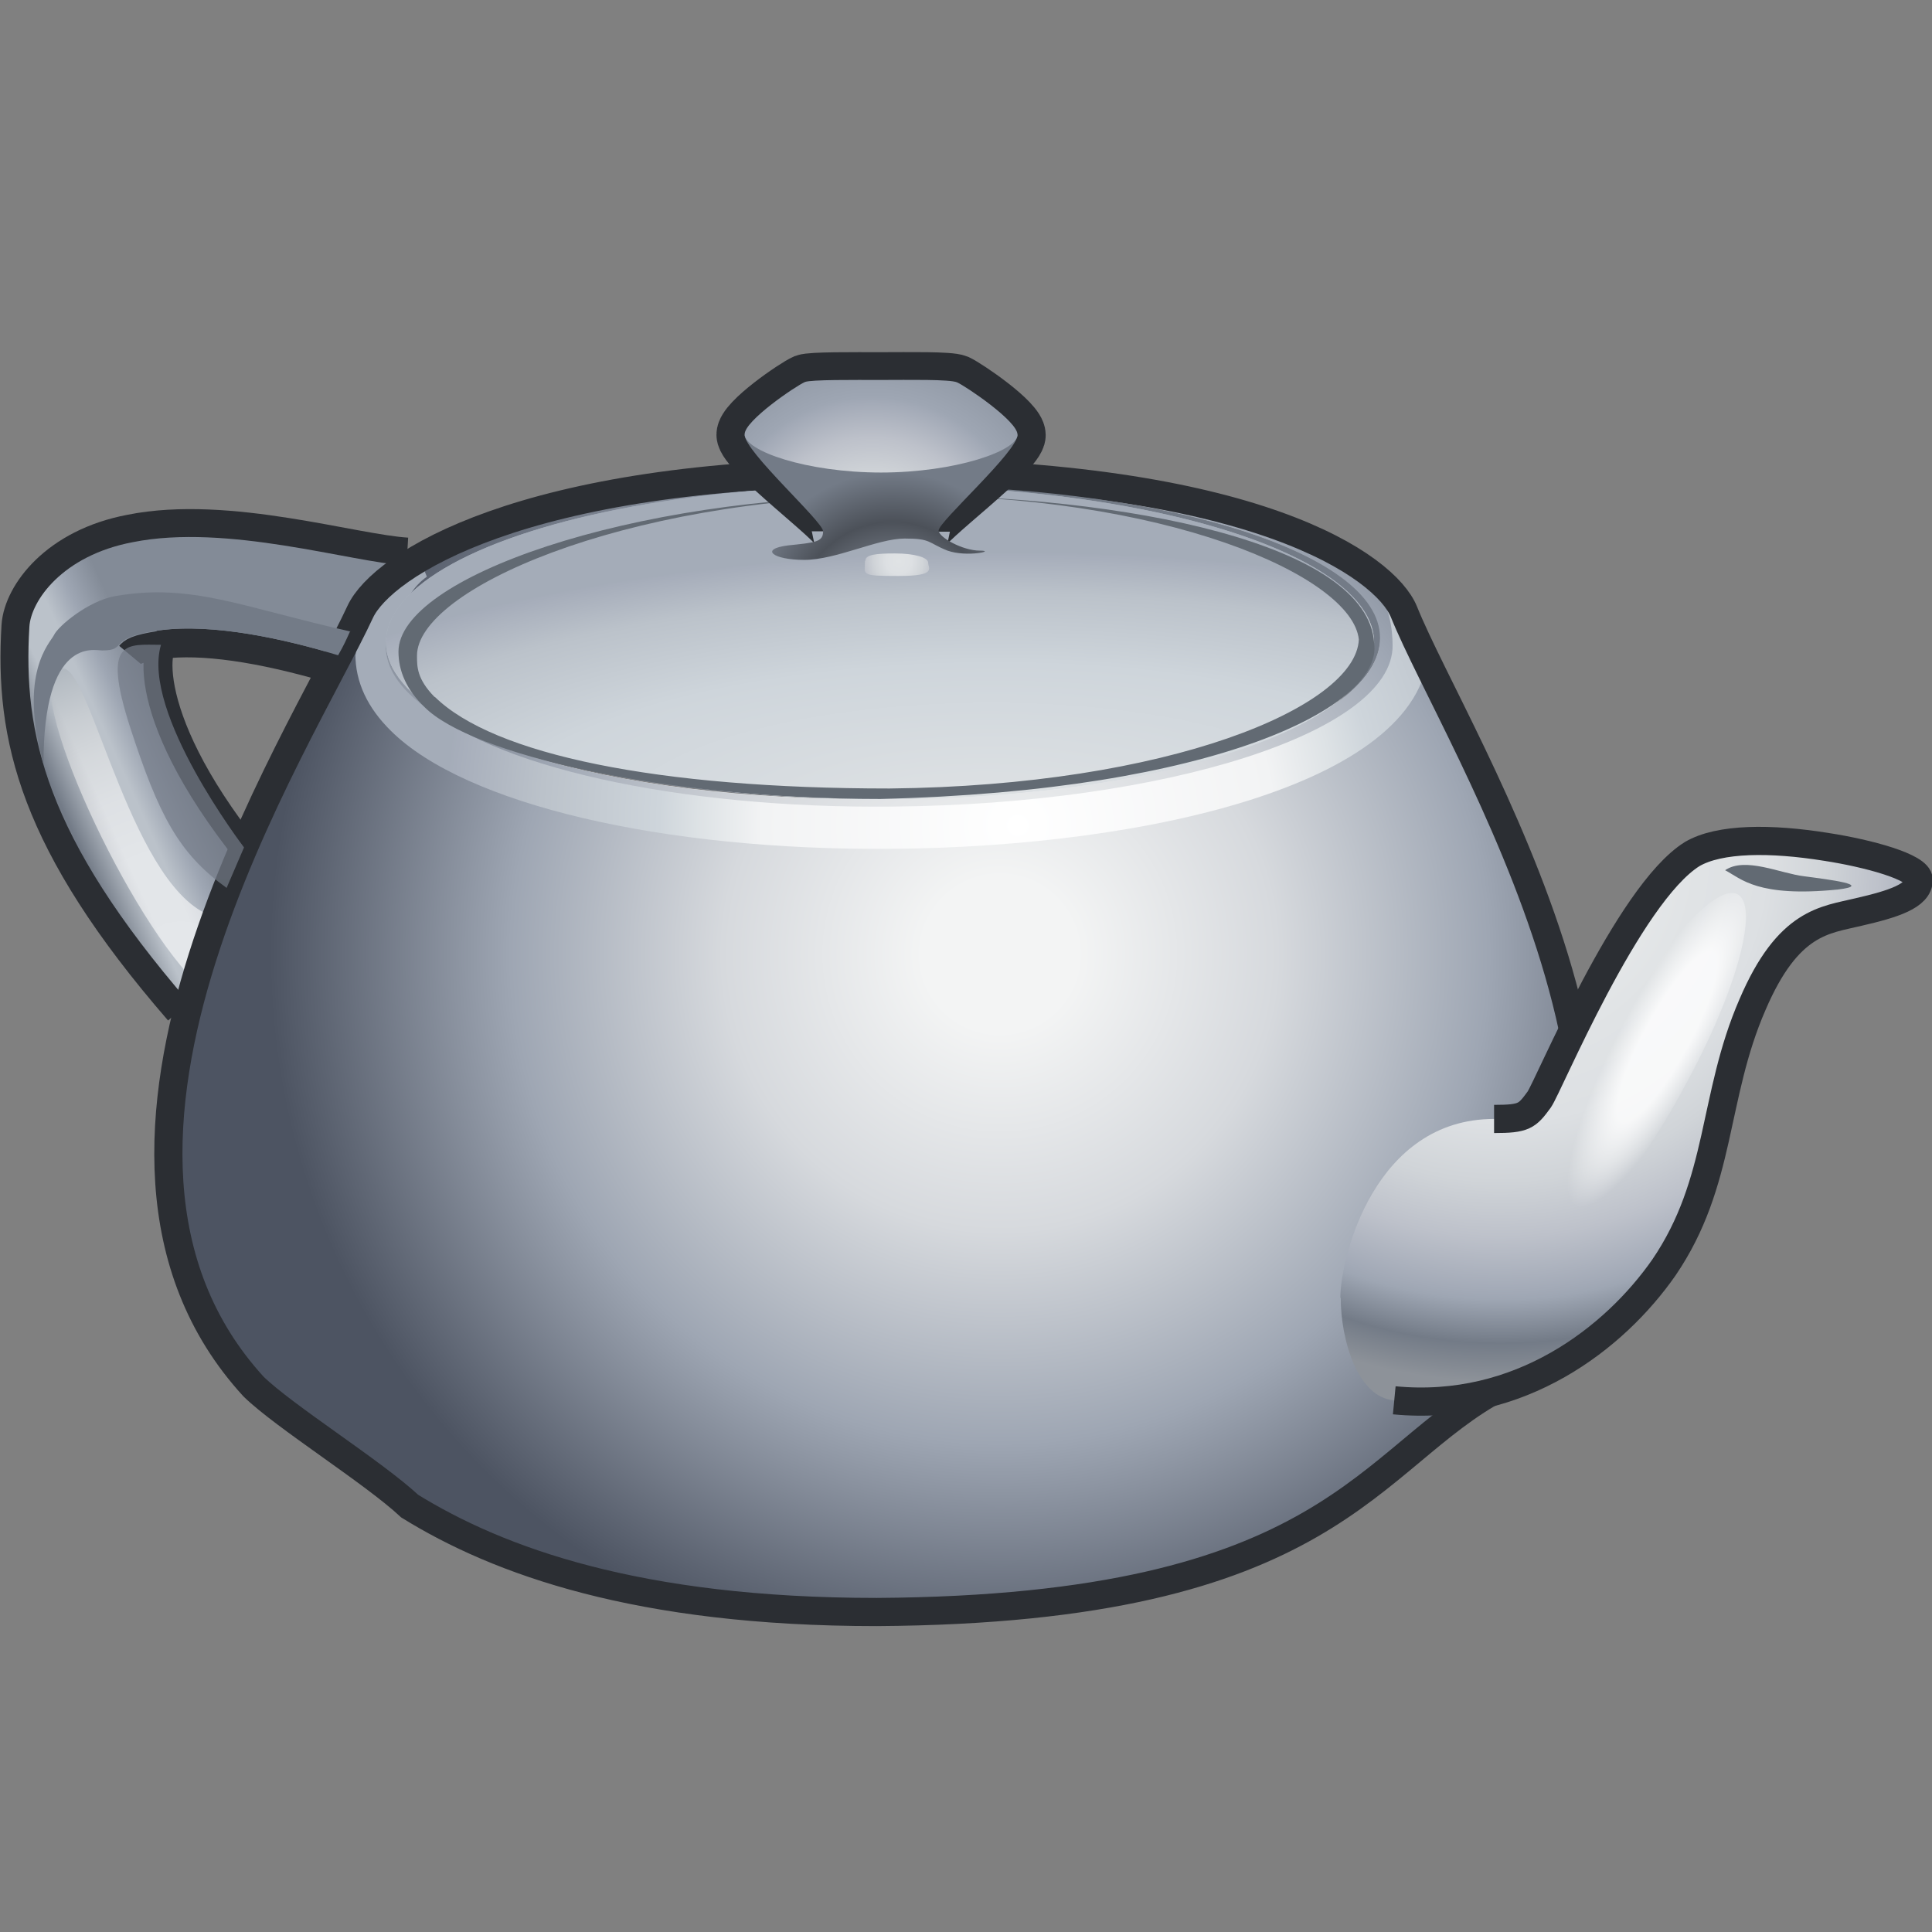 <svg xmlns="http://www.w3.org/2000/svg" width="48" height="48" xmlns:xlink="http://www.w3.org/1999/xlink"><rect width="100%" height="100%" fill="#808080" stroke="none"/><defs><radialGradient id="a" cx="4.019" cy="35.203" r="22.264" gradientUnits="userSpaceOnUse" fy="35.203" fx="4.019"><stop offset=".006" stop-color="#9EA6B3"/><stop offset=".872" stop-color="#4C5159"/><stop offset="1" stop-color="#737B87"/></radialGradient><radialGradient id="b" cx="22.131" cy="5.154" r="2.122" gradientUnits="userSpaceOnUse" fy="5.154" fx="22.131"><stop offset="0" stop-color="#E0E3E5"/><stop offset=".151" stop-color="#DDE0E3"/><stop offset=".283" stop-color="#D0D4D8"/><stop offset=".408" stop-color="#BDC1CA"/><stop offset=".527" stop-color="#A3AAB7"/><stop offset=".547" stop-color="#9EA6B3"/><stop offset="1" stop-color="#737B87"/></radialGradient><radialGradient id="c" cx="21.484" cy="5.065" r="7.232" gradientUnits="userSpaceOnUse" fy="5.065" fx="21.484"><stop offset="0" stop-color="#E0E3E5"/><stop offset=".151" stop-color="#DDE0E3"/><stop offset=".283" stop-color="#D0D4D8"/><stop offset=".408" stop-color="#BDC1CA"/><stop offset=".527" stop-color="#A3AAB7"/><stop offset=".547" stop-color="#9EA6B3"/><stop offset="1" stop-color="#737B87"/></radialGradient><radialGradient id="d" cx="21.974" cy="6.552" r="3.592" gradientUnits="userSpaceOnUse" fy="6.552" fx="21.974"><stop offset=".006" stop-color="#9EA6B3"/><stop offset=".659" stop-color="#4C5159"/><stop offset="1" stop-color="#737B87"/></radialGradient><radialGradient id="e" cx="3.65" cy="25.666" r="16.436" gradientUnits="userSpaceOnUse" fy="25.666" fx="3.65"><stop offset=".006" stop-color="#9EA6B3"/><stop offset=".872" stop-color="#4C5159"/><stop offset="1" stop-color="#737B87"/></radialGradient><radialGradient id="t" cx="143.255" cy="-1406.636" r="19.146" gradientUnits="userSpaceOnUse" gradientTransform="matrix(1.307 -.011 0 .415 -163.059 596.829)" fy="-1406.636" fx="143.255"><stop offset="0" stop-color="#E0E3E5"/><stop offset=".48" stop-color="#CED5DB"/><stop offset=".698" stop-color="#BBC2CA"/><stop offset=".818" stop-color="#A6ADBA"/><stop offset=".827" stop-color="#A4ACB8"/></radialGradient><radialGradient id="s" cx="141.352" cy="-1421.644" r="13.92" gradientUnits="userSpaceOnUse" gradientTransform="matrix(1.307 -.011 0 .415 -163.059 596.829)" fy="-1421.644" fx="141.352"><stop offset=".179" stop-color="#98A4B3"/><stop offset=".693" stop-color="#ADB6C1"/><stop offset="1" stop-color="#D4DBDF"/></radialGradient><radialGradient id="r" cx="12.057" cy="10.16" r="8.432" gradientUnits="userSpaceOnUse" fy="10.16" fx="12.057"><stop offset="0" stop-color="#9EA6B3"/><stop offset="1" stop-color="#737B87"/></radialGradient><radialGradient id="f" cx="1002.977" cy="-1767.609" r="3.358" gradientUnits="userSpaceOnUse" gradientTransform="matrix(.672 -1.242 .291 .157 -119.602 1540.764)" fy="-1767.609" fx="1002.977"><stop offset="0" stop-color="#fff"/><stop offset=".5" stop-color="#fff"/><stop offset="1" stop-color="#fff" stop-opacity="0"/></radialGradient><radialGradient id="g" cx="36.947" cy="12.435" r="12.918" gradientUnits="userSpaceOnUse" fy="12.435" fx="36.947"><stop offset="0" stop-color="#F3F4F4"/><stop offset=".376" stop-color="#E0E3E5"/><stop offset=".506" stop-color="#DDE0E3"/><stop offset=".618" stop-color="#D0D4D8"/><stop offset=".725" stop-color="#BDC1CA"/><stop offset=".827" stop-color="#A3AAB7"/><stop offset=".844" stop-color="#9EA6B3"/><stop offset=".927" stop-color="#737B87"/><stop offset="1" stop-color="#8D9299"/></radialGradient><radialGradient id="o" cx="24.759" cy="11.482" r="14.104" gradientUnits="userSpaceOnUse" fy="11.482" fx="24.759"><stop offset="0" stop-color="#fff"/><stop offset=".447" stop-color="#F2F3F4"/><stop offset=".558" stop-color="#DDE2E5"/><stop offset=".626" stop-color="#CED5DB"/><stop offset=".832" stop-color="#BBC2CA"/><stop offset=".988" stop-color="#A6ADBA"/><stop offset="1" stop-color="#A4ACB8"/></radialGradient><radialGradient id="h" cx="4.464" cy="15.279" r="8.867" gradientUnits="userSpaceOnUse" fy="15.279" fx="4.464"><stop offset="0" stop-color="#fff"/><stop offset=".34" stop-color="#FDFDFD"/><stop offset=".513" stop-color="#F4F4F5"/><stop offset=".648" stop-color="#E5E6E7"/><stop offset=".763" stop-color="#D0D3D6"/><stop offset=".866" stop-color="#B5BBC1"/><stop offset=".959" stop-color="#98A1AB"/><stop offset="1" stop-color="#8893A0"/></radialGradient><radialGradient id="j" cx="24.619" cy="14.832" r="17.976" gradientUnits="userSpaceOnUse" fy="14.832" fx="24.619"><stop offset=".106" stop-color="#F3F4F4"/><stop offset=".38" stop-color="#D6D9DD"/><stop offset=".67" stop-color="#9EA6B3"/><stop offset="1" stop-color="#4d5462"/></radialGradient><radialGradient id="l" cx="21.434" cy="-3.174" r="35.217" gradientUnits="userSpaceOnUse" fy="-3.174" fx="21.434"><stop offset=".224" stop-color="#8D9299"/><stop offset=".376" stop-color="#E0E3E5"/><stop offset=".498" stop-color="#DDE0E3"/><stop offset=".604" stop-color="#D0D4D8"/><stop offset=".704" stop-color="#BDC1CA"/><stop offset=".8" stop-color="#A3AAB7"/><stop offset=".816" stop-color="#9EA6B3"/><stop offset=".927" stop-color="#737B87"/><stop offset="1" stop-color="#9EA6B3"/></radialGradient><linearGradient id="i" x1="1.582" x2="4.472" y1="11.347" y2="10.046" gradientUnits="userSpaceOnUse"><stop offset="0" stop-color="#737B87"/><stop offset=".29" stop-color="#BBC2CA"/><stop offset=".547" stop-color="#BBC2CA"/><stop offset=".743" stop-color="#9EA6B3"/><stop offset="1" stop-color="#838B97"/></linearGradient><radialGradient id="y" cx="4.019" cy="35.203" r="22.264" xlink:href="#a" gradientUnits="userSpaceOnUse" fx="4.019" fy="35.203" gradientTransform="matrix(1.009 0 0 1.009 0 8.743)"/><radialGradient id="x" cx="22.131" cy="5.154" r="2.122" xlink:href="#b" gradientUnits="userSpaceOnUse" fx="22.131" fy="5.154" gradientTransform="matrix(1.009 0 0 1.009 0 8.743)"/><radialGradient id="w" cx="21.484" cy="5.065" r="7.232" xlink:href="#c" gradientUnits="userSpaceOnUse" fx="21.484" fy="5.065" gradientTransform="matrix(1.009 0 0 1.009 0 8.743)"/><radialGradient id="v" cx="21.974" cy="6.552" r="3.592" xlink:href="#d" gradientUnits="userSpaceOnUse" fx="21.974" fy="6.552" gradientTransform="matrix(1.009 0 0 1.009 0 8.743)"/><radialGradient id="u" cx="3.65" cy="25.666" r="16.436" xlink:href="#e" gradientUnits="userSpaceOnUse" fx="3.65" fy="25.666" gradientTransform="matrix(1.009 0 0 1.009 0 8.743)"/><radialGradient id="q" cx="1002.977" cy="-1767.609" r="3.358" xlink:href="#f" gradientUnits="userSpaceOnUse" gradientTransform="matrix(.678 -1.253 .293 .159 -120.691 1563.54)" fx="1002.977" fy="-1767.609"/><radialGradient id="p" cx="36.947" cy="12.435" r="12.918" xlink:href="#g" gradientUnits="userSpaceOnUse" fx="36.947" fy="12.435" gradientTransform="matrix(1.009 0 0 1.009 0 8.743)"/><radialGradient id="n" cx="4.464" cy="15.279" r="8.867" xlink:href="#h" gradientUnits="userSpaceOnUse" fx="4.464" fy="15.279" gradientTransform="matrix(1.009 0 0 1.009 0 8.743)"/><linearGradient id="k" x1="1.582" x2="4.472" y1="11.347" y2="10.046" xlink:href="#i" gradientUnits="userSpaceOnUse" gradientTransform="matrix(1.009 0 0 1.009 0 8.743)"/><radialGradient cx="24.619" cy="14.832" r="17.976" xlink:href="#j" gradientUnits="userSpaceOnUse" fx="24.619" fy="14.832"/><radialGradient id="m" cx="24.619" cy="14.832" r="17.976" xlink:href="#j" gradientUnits="userSpaceOnUse" fx="24.619" fy="14.832" gradientTransform="matrix(1.009 0 0 1.009 0 8.743)"/></defs><g><g fill="none" stroke="#2b2e33" stroke-width="1.387"><path d="M8.4 16.28c-1.32-.4-3.1-.8-4.44-.62-.52.04-.92 2.15 1.94 5.75"/><path d="M4.7 24.9C1.12 20.77.57 18.23.73 15.57c.04-.64.82-1.77 2.57-2.1 2.34-.47 5.43.5 6.8.58"/></g><path fill="url(#k)" d="M3.96 15.66c-.52.04-1.02 2.04 1.94 5.75-.46 1.12-.9 2.3-1.2 3.5C1.12 20.77.57 18.23.73 15.57c.04-.64.82-1.77 2.57-2.1 2.34-.47 5.43.5 6.8.58-.63.42-1 .83-1.15 1.15-.14.3-.33.66-.54 1.08-1.32-.4-3.1-.8-4.44-.62z"/><g transform="matrix(1.009 0 0 1.009 0 8.743)"><radialGradient cx="21.434" cy="-3.174" r="35.217" fx="21.434" fy="-3.174" gradientUnits="userSpaceOnUse"><stop offset=".224" stop-color="#8D9299"/><stop offset=".376" stop-color="#E0E3E5"/><stop offset=".498" stop-color="#DDE0E3"/><stop offset=".604" stop-color="#D0D4D8"/><stop offset=".704" stop-color="#BDC1CA"/><stop offset=".8" stop-color="#A3AAB7"/><stop offset=".816" stop-color="#9EA6B3"/><stop offset=".927" stop-color="#737B87"/><stop offset="1" stop-color="#9EA6B3"/></radialGradient><path fill="url(#l)" d="M34.56 6.4c-.45-1.12-3.65-3.43-12.9-3.43h-.14C12.88 2.97 9.4 5.24 8.87 6.4 7.4 9.57.83 19.57 6.25 25.46c.75.75 2.95 2.12 3.84 2.95 2.18 1.34 5.6 2.6 11.5 2.6 11.25-.07 12.05-3.8 15.34-5.55 5.42-5.9-1.06-15.83-2.38-19.07zM21.74 11C14.98 11.08 9.5 9.4 9.5 7.27c0-2.13 5.48-3.9 12.24-3.97 6.77-.07 12.24 1.6 12.24 3.75 0 2.13-5.47 3.9-12.24 3.96z"/></g><path fill="url(#m)" d="M34.88 15.2c-.46-1.13-3.7-3.46-13.02-3.46h-.14c-8.73 0-12.23 2.3-12.77 3.46C7.47 18.4.85 28.5 6.3 34.45c.77.75 2.98 2.13 3.88 2.97 2.2 1.36 5.66 2.63 11.6 2.63 11.37-.07 12.18-3.85 15.5-5.6 5.46-5.95-1.08-15.98-2.4-19.25zm-12.94 4.66c-6.82.06-12.35-1.64-12.35-3.8 0-2.15 5.52-3.94 12.34-4 6.82-.06 12.35 1.64 12.35 3.8 0 2.14-5.54 3.94-12.36 4z"/><path fill="url(#n)" d="M4.84 24.38c-1.8-1.8-4.5-7.77-3.27-7.77.7 0 1.74 5.65 3.8 6.18l-.53 1.6z" opacity=".6"/><g transform="matrix(1.009 0 0 1.009 .303 8.92)"><radialGradient cx="24.759" cy="11.482" r="14.104" fx="24.759" fy="11.482" gradientUnits="userSpaceOnUse"><stop offset="0" stop-color="#fff"/><stop offset=".447" stop-color="#F2F3F4"/><stop offset=".558" stop-color="#DDE2E5"/><stop offset=".626" stop-color="#CED5DB"/><stop offset=".832" stop-color="#BBC2CA"/><stop offset=".988" stop-color="#A6ADBA"/><stop offset="1" stop-color="#A4ACB8"/></radialGradient><path fill="url(#o)" d="M8.45 7.26c0 .7.3 1.33.88 1.9 1.82 1.8 6.67 2.95 12.35 2.9 6.36-.05 13.2-1.64 13.2-5.02 0-.68-.6-1.03-1.17-1.6l-.17.17c.37.4.45 1.05.45 1.45 0 2.13-5.6 3.9-12.3 3.96-5.26.06-10.03-1-11.6-2.58-.4-.37-.58-.76-.58-1.16 0-.55 0-1.42.7-1.92l-.12-.3c-.98.7-1.63 1.3-1.63 2.22z"/></g><path fill="none" stroke="#2b2e33" stroke-width=".7" d="M34.88 15.2c-.46-1.13-3.7-3.46-13.02-3.46h-.14c-8.73 0-12.23 2.3-12.77 3.46C7.47 18.4.85 28.5 6.3 34.45c.77.75 2.98 2.13 3.88 2.97 2.2 1.36 5.66 2.63 11.6 2.63 11.37-.07 12.18-3.85 15.5-5.6 5.46-5.95-1.08-15.98-2.4-19.25z"/><path fill="url(#p)" d="M33.3 32.25c0-1 .85-4.45 3.82-4.45.75 0 .82-.07 1.12-.48.23-.32 2.2-5.1 3.8-6.1.68-.4 1.96-.4 3.33-.18 1.04.16 2.3.5 2.3.82 0 .4-.63.6-1.5.8-.82.2-1.74.22-2.63 2.3-1 2.3-.75 4.4-2.2 6.53-1.22 1.75-3.58 3.6-6.7 3.3-.9-.06-1.33-1.48-1.33-2.55z"/><path fill="url(#q)" d="M43.17 22.22c.55.3-.03 2.42-1.3 4.74-1.24 2.33-2.7 3.97-3.25 3.68-.54-.3.04-2.42 1.3-4.74 1.25-2.33 2.7-3.97 3.25-3.68z" opacity=".8"/><path fill="none" stroke="#2b2e33" stroke-width=".7" d="M37.12 27.8c.75 0 .82-.07 1.12-.48.23-.32 2.2-5.1 3.8-6.1.68-.4 1.96-.4 3.33-.18 1.04.16 2.3.5 2.3.82 0 .4-.63.6-1.5.8-.82.2-1.74.22-2.63 2.3-1 2.3-.75 4.4-2.2 6.53-1.22 1.75-3.58 3.6-6.7 3.3"/><g transform="matrix(1.009 0 0 1.009 0 8.743)"><radialGradient cx="12.057" cy="10.16" r="8.432" fx="12.057" fy="10.16" gradientUnits="userSpaceOnUse"><stop offset="0" stop-color="#9EA6B3"/><stop offset="1" stop-color="#737B87"/></radialGradient><path fill="url(#r)" d="M33.98 7.04c0-2.13-5.47-3.8-12.24-3.75C14.98 3.34 9.5 5.12 9.5 7.25s5.48 3.8 12.24 3.75c.02 0 .04 0 .06 0-6.44.03-11.63-1.57-11.63-3.62 0-2.06 5.3-3.77 11.83-3.83 6.54-.06 11.83 1.57 11.83 3.63 0 .5-.32 1-.9 1.45.67-.5 1.05-1.03 1.05-1.6z"/></g><ellipse cx="21.669" cy="7.151" fill="url(#s)" rx="12.165" ry="3.861" transform="matrix(1.009 0 0 1.009 0 8.743)"/><ellipse cx="21.669" cy="7.151" fill="url(#t)" rx="12.165" ry="3.861" transform="matrix(1.009 0 0 1.009 0 8.743)"/><g><path fill="#626a73" d="M22.2 12.32c-6.54 0-12.3 2.04-12.3 3.87 0 .48.2.95.65 1.38 1.16 1.16 5.87 2.28 11.32 2.28 8.34-.2 12.5-2.3 12.27-3.87-.15-2.47-6.16-3.68-11.94-3.68zm-11.4 5c-.44-.45-.44-.75-.44-1.03 0-1.62 5.03-3.9 11.84-3.98 6.72-.06 11.4 2 11.56 3.58-.08 1.68-4.73 3.63-11.66 3.7-5.76 0-9.84-.84-11.3-2.28z"/></g><path fill="none" stroke="#2b2e33" stroke-width=".7" d="M3.23 16.27c.05-.06.14-.16.78-.25 1-.13 2.43.07 4.23.6"/><path fill="url(#u)" d="M8.7 15.68c-.1.22-.15.34-.3.6-1.32-.4-3.1-.8-4.44-.62-1.35.18-.75.5-1.42.5-.2 0-1.46-.35-1.46 2.82-.63-2.26.16-3 .26-3.2.1-.22.85-.85 1.52-.97 1.9-.33 3.13.27 5.85.88z"/><path fill="none" stroke="#2b2e33" stroke-width="1.4" d="M20.87 13.2c0-.24-2.37-1.98-2.37-2.4 0-.34 1.27-1.2 1.5-1.3.16-.06 1.2-.05 1.9-.05.66 0 1.7-.02 1.88.06.22.1 1.5.96 1.5 1.3 0 .42-2.38 2.16-2.38 2.4"/><path fill="url(#v)" d="M25.28 10.8c0 .42-1.96 2.16-1.96 2.38 0 .17.6.5 1.02.5.43 0-.32.17-.8 0-.5-.2-.4-.3-1.06-.3-.68 0-1.7.53-2.5.53-.78 0-1.12-.27-.4-.36.67-.07.87-.08.87-.35 0-.24-1.95-1.98-1.95-2.4"/><path fill="url(#w)" d="M21.9 11.74c-1.87 0-3.4-.54-3.4-.95 0-.34 1.27-1.2 1.5-1.3.16-.06 1.2-.05 1.9-.05.66 0 1.7-.02 1.88.06.22.1 1.5.96 1.5 1.3 0 .4-1.54.94-3.4.94z"/><path fill="url(#x)" d="M21.5 13.93c0-.15.26-.18.74-.18s.82.1.82.23c0 .14.23.33-.74.33s-.83-.03-.83-.37z"/><path fill="url(#y)" d="M6.06 21.05S3.5 17.7 4 16.02c-.84 0-1.48-.17-.77 2.04.72 2.22 1.22 3.15 2.4 4l.43-1z" opacity=".7"/><path fill="#626a73" d="M45.66 22.1c-2 .2-2.4-.27-2.8-.48.5-.34 1.37.08 1.96.15.6.08 1.75.22.84.33z"/></g></svg>